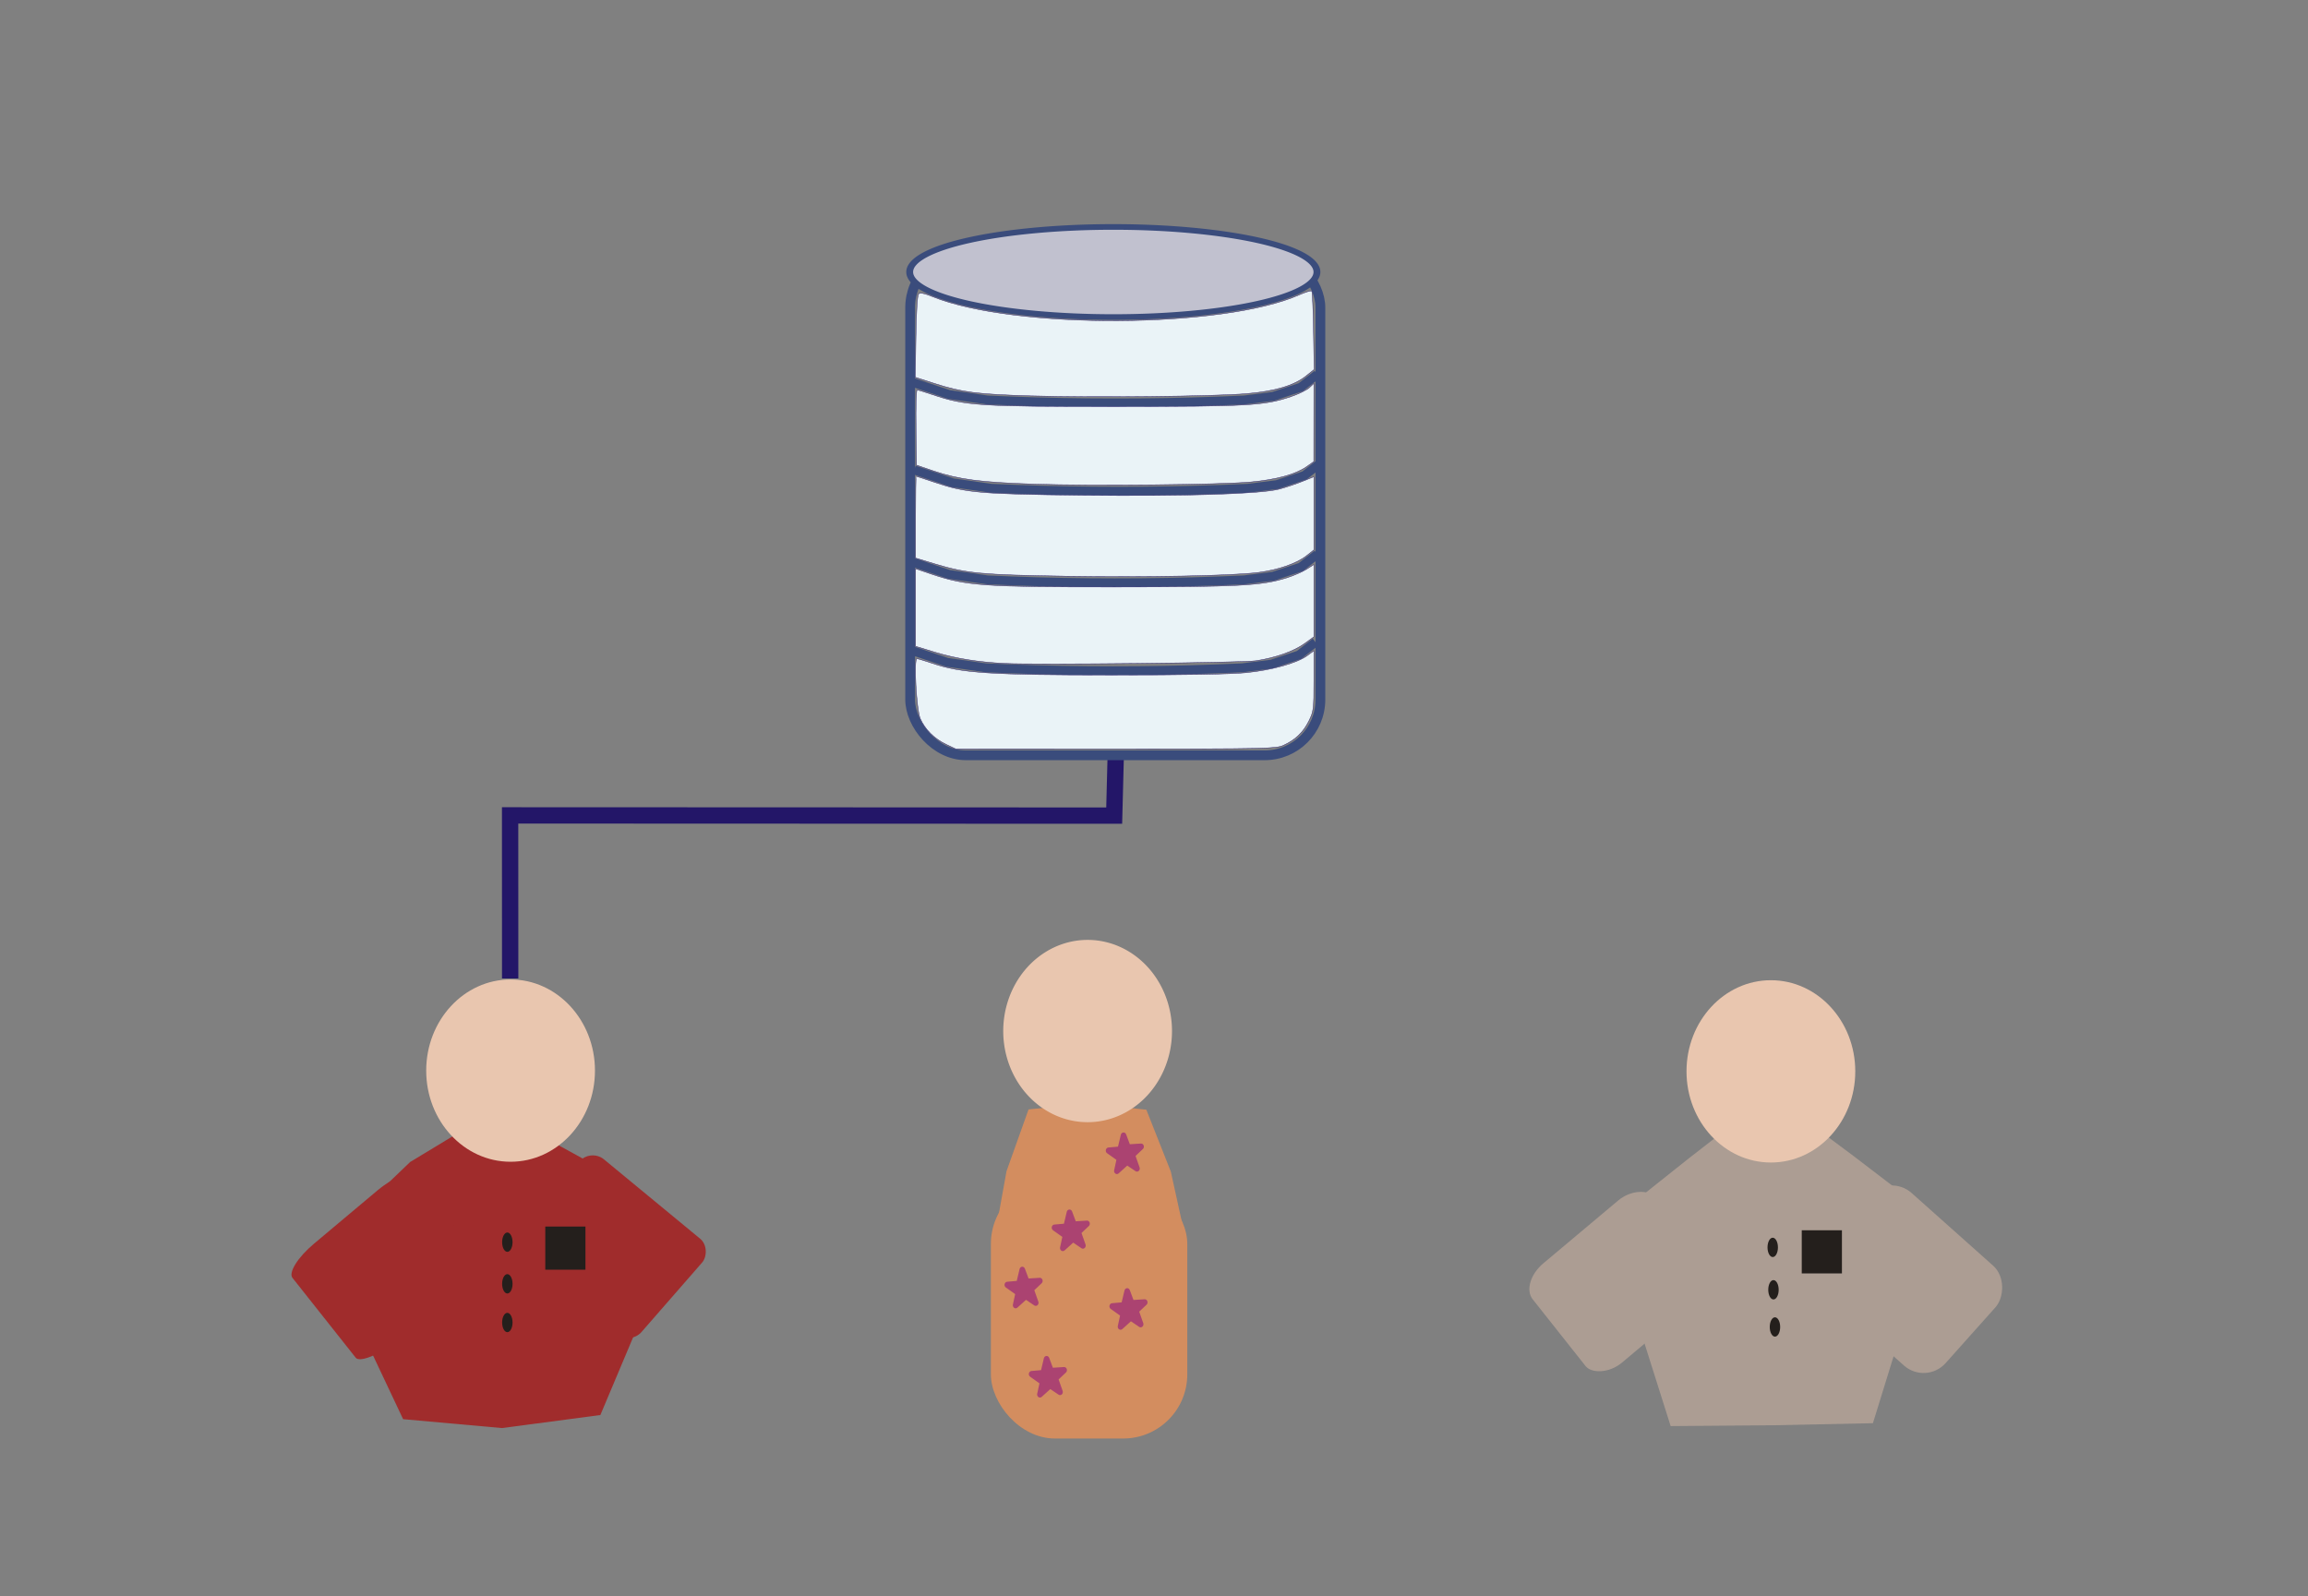 <?xml version="1.0" encoding="UTF-8" standalone="no"?>
<!-- Created with Inkscape (http://www.inkscape.org/) -->

<svg
   xmlns:dc="http://purl.org/dc/elements/1.1/"
   xmlns:cc="http://creativecommons.org/ns#"
   xmlns:rdf="http://www.w3.org/1999/02/22-rdf-syntax-ns#"
   xmlns:svg="http://www.w3.org/2000/svg"
   xmlns="http://www.w3.org/2000/svg"
   xmlns:sodipodi="http://sodipodi.sourceforge.net/DTD/sodipodi-0.dtd"
   xmlns:inkscape="http://www.inkscape.org/namespaces/inkscape"
   width="155.906"
   height="107.84"
   id="svg2994"
   version="1.1"
   inkscape:version="0.48.4 r9939"
   sodipodi:docname="workflow_john_work2.svg">
  <rect width="100%" height="100%" fill="#808080" stroke="none"/>
  <defs
     id="defs2996">
    <inkscape:path-effect
       effect="spiro"
       id="path-effect5225"
       is_visible="true" />
    <inkscape:path-effect
       effect="spiro"
       id="path-effect5221"
       is_visible="true" />
    <inkscape:path-effect
       effect="spiro"
       id="path-effect5217"
       is_visible="true" />
    <inkscape:path-effect
       effect="spiro"
       id="path-effect3041"
       is_visible="true" />
    <inkscape:path-effect
       effect="spiro"
       id="path-effect3808"
       is_visible="true" />
    <inkscape:path-effect
       effect="spiro"
       id="path-effect6941"
       is_visible="true" />
    <inkscape:path-effect
       effect="spiro"
       id="path-effect6937"
       is_visible="true" />
    <inkscape:path-effect
       effect="spiro"
       id="path-effect6933"
       is_visible="true" />
    <inkscape:path-effect
       effect="spiro"
       id="path-effect6908"
       is_visible="true" />
    <inkscape:path-effect
       effect="spiro"
       id="path-effect6896"
       is_visible="true" />
    <inkscape:path-effect
       effect="spiro"
       id="path-effect6892"
       is_visible="true" />
    <inkscape:path-effect
       effect="spiro"
       id="path-effect6833"
       is_visible="true" />
    <inkscape:path-effect
       effect="spiro"
       id="path-effect6829"
       is_visible="true" />
    <inkscape:path-effect
       effect="spiro"
       id="path-effect6825"
       is_visible="true" />
    <inkscape:path-effect
       effect="spiro"
       id="path-effect6788"
       is_visible="true" />
    <inkscape:path-effect
       effect="spiro"
       id="path-effect6762"
       is_visible="true" />
    <inkscape:path-effect
       effect="spiro"
       id="path-effect4340"
       is_visible="true" />
    <inkscape:perspective
       sodipodi:type="inkscape:persp3d"
       inkscape:vp_x="0 : 53.919998 : 1"
       inkscape:vp_y="0 : 1000 : 0"
       inkscape:vp_z="155.90552 : 53.919998 : 1"
       inkscape:persp3d-origin="77.952759 : 35.946665 : 1"
       id="perspective4322" />
    <inkscape:path-effect
       effect="spiro"
       id="path-effect4320"
       is_visible="true" />
    <inkscape:path-effect
       effect="spiro"
       id="path-effect4316"
       is_visible="true" />
    <inkscape:path-effect
       effect="spiro"
       id="path-effect4005"
       is_visible="true" />
    <inkscape:path-effect
       effect="spiro"
       id="path-effect6788-0"
       is_visible="true" />
    <inkscape:path-effect
       effect="spiro"
       id="path-effect6833-2"
       is_visible="true" />
    <inkscape:path-effect
       effect="spiro"
       id="path-effect6833-0"
       is_visible="true" />
    <inkscape:path-effect
       effect="spiro"
       id="path-effect6833-0-7"
       is_visible="true" />
    <inkscape:path-effect
       effect="spiro"
       id="path-effect6908-0"
       is_visible="true" />
    <inkscape:path-effect
       effect="spiro"
       id="path-effect6833-0-7-3"
       is_visible="true" />
    <inkscape:path-effect
       effect="spiro"
       id="path-effect3808-3"
       is_visible="true" />
    <inkscape:path-effect
       effect="spiro"
       id="path-effect3808-7"
       is_visible="true" />
    <inkscape:path-effect
       effect="spiro"
       id="path-effect3808-35"
       is_visible="true" />
  </defs>
  <sodipodi:namedview
     id="base"
     pagecolor="#ffffff"
     bordercolor="#666666"
     borderopacity="1.0"
     inkscape:pageopacity="0.0"
     inkscape:pageshadow="2"
     inkscape:zoom="7.5452852"
     inkscape:cx="72.000415"
     inkscape:cy="59.122235"
     inkscape:document-units="px"
     inkscape:current-layer="layer1"
     showgrid="false"
     height="108.843px"
     inkscape:object-nodes="true"
     inkscape:snap-smooth-nodes="true"
     showguides="true"
     inkscape:window-width="1366"
     inkscape:window-height="713"
     inkscape:window-x="0"
     inkscape:window-y="30"
     inkscape:window-maximized="1"
     inkscape:guide-bbox="true" />
  <g
     inkscape:label="Capa 1"
     inkscape:groupmode="layer"
     id="layer1"
     transform="translate(0,-944.522)">
    <path
       style="fill:none;stroke:#231668;stroke-width:1.103px;stroke-linecap:butt;stroke-linejoin:miter;stroke-opacity:1"
       d="m 34.462,1010.625 -0.004,-11.016 40.806,0.015 0.111,-4.341"
       id="path3039"
       inkscape:path-effect="#path-effect3041"
       inkscape:original-d="m 34.461934,1010.6246 -0.0043,-11.01601 40.806234,0.0151 0.110509,-4.34121"
       inkscape:connector-curvature="0"
       sodipodi:nodetypes="cccc" />
    <path
       sodipodi:type="star"
       style="fill:#a02c2c;fill-opacity:1;stroke:#000000;stroke-width:0;stroke-linecap:round;stroke-linejoin:round;stroke-miterlimit:4;stroke-opacity:1;stroke-dasharray:none"
       id="path3006"
       sodipodi:sides="5"
       sodipodi:cx="131.57895"
       sodipodi:cy="716.83588"
       sodipodi:r1="38.741234"
       sodipodi:r2="33.846794"
       sodipodi:arg1="-0.89888504"
       sodipodi:arg2="-0.27056652"
       inkscape:flatsided="false"
       inkscape:rounded="0"
       inkscape:randomized="0"
       d="m 155.695,686.516 8.5,21.274 3.673,22.612 -17.606,14.658 -20.371,10.481 -19.381,-12.215 -16.263,-16.135 5.628,-22.207 10.32,-20.453 22.859,-1.51 z"
       inkscape:transform-center-y="4.5513642"
       transform="matrix(-0.292,0.019,-0.019,-0.295,85.737,1239.964)"
       inkscape:transform-center-x="-0.11248539" />
    <rect
       style="fill:#a02c2c;fill-opacity:1;stroke-width:6.3;stroke-linecap:round;stroke-linejoin:round;stroke-miterlimit:4;stroke-dasharray:none"
       id="rect3008"
       width="0.711"
       height="0.565"
       x="718.001"
       y="741.174"
       transform="matrix(0.746,0.665,-0.666,0.746,0,0)" />
    <rect
       style="fill:#a02c2c;fill-opacity:1;stroke-width:6.3;stroke-linecap:round;stroke-linejoin:round;stroke-miterlimit:4;stroke-dasharray:none"
       id="rect3008-3"
       width="10.748"
       height="8.555"
       x="614.019"
       y="-810.181"
       transform="matrix(-0.766,0.643,-0.621,-0.784,0,0)"
       ry="0.836"
       rx="2.573" />
    <path
       sodipodi:type="arc"
       style="fill:#e9c6af;fill-opacity:1;stroke-width:6.3;stroke-linecap:round;stroke-linejoin:round;stroke-miterlimit:4;stroke-dasharray:none"
       id="path3047"
       sodipodi:cx="180.26315"
       sodipodi:cy="795.78326"
       sodipodi:rx="25"
       sodipodi:ry="31.578947"
       d="m 205.263,795.783 c 0,17.441 -11.193,31.579 -25,31.579 -13.807,0 -25,-14.138 -25,-31.579 0,-17.441 11.193,-31.579 25,-31.579 13.807,0 25,14.138 25,31.579 z"
       transform="matrix(0.228,0,0,0.195,-6.61,861.674)" />
    <path
       sodipodi:type="star"
       style="fill:#ac9d93;fill-opacity:1;stroke-width:6.3;stroke-linecap:round;stroke-linejoin:round;stroke-miterlimit:4;stroke-dasharray:none"
       id="path3006-6"
       sodipodi:sides="5"
       sodipodi:cx="131.57895"
       sodipodi:cy="716.83588"
       sodipodi:r1="41.655575"
       sodipodi:r2="33.846794"
       sodipodi:arg1="-0.95924869"
       sodipodi:arg2="-0.33093017"
       inkscape:flatsided="false"
       inkscape:rounded="0"
       inkscape:randomized="0"
       d="m 155.495,682.73 8.094,23.108 7.817,23.204 -19.476,14.839 -19.652,14.605 -20.131,-13.937 -19.963,-14.178 7.034,-23.453 7.315,-23.367 24.479,-0.557 z"
       inkscape:transform-center-y="4.313797"
       transform="matrix(-0.279,-0.001,0.004,-0.296,153.505,1243.11)"
       inkscape:transform-center-x="0.011923189" />
    <rect
       style="fill:#ac9d93;fill-opacity:1;stroke-width:6.3;stroke-linecap:round;stroke-linejoin:round;stroke-miterlimit:4;stroke-dasharray:none"
       id="rect3008-9"
       width="11.371"
       height="9.044"
       x="777.526"
       y="679.272"
       transform="matrix(0.746,0.665,-0.666,0.746,0,0)"
       ry="1.993" />
    <path
       sodipodi:type="arc"
       style="fill:#e9c6af;fill-opacity:1;stroke-width:6.3;stroke-linecap:round;stroke-linejoin:round;stroke-miterlimit:4;stroke-dasharray:none"
       id="path3047-1"
       sodipodi:cx="180.26315"
       sodipodi:cy="795.78326"
       sodipodi:rx="25"
       sodipodi:ry="31.578947"
       d="m 205.263,795.783 c 0,17.441 -11.193,31.579 -25,31.579 -13.807,0 -25,-14.138 -25,-31.579 0,-17.441 11.193,-31.579 25,-31.579 13.807,0 25,14.138 25,31.579 z"
       transform="matrix(0.228,0,0,0.195,78.524,861.725)" />
    <rect
       style="fill:#a02c2c;fill-opacity:1;stroke-width:6.3;stroke-linecap:round;stroke-linejoin:round;stroke-miterlimit:4;stroke-dasharray:none"
       id="rect3008-3-27"
       width="10.748"
       height="8.555"
       x="-713.435"
       y="-772.434"
       transform="matrix(-0.771,-0.636,0.657,-0.753,0,0)"
       ry="1.163" />
    <rect
       style="fill:#ac9d93;fill-opacity:1;stroke-width:6.3;stroke-linecap:round;stroke-linejoin:round;stroke-miterlimit:4;stroke-dasharray:none"
       id="rect3008-3-0"
       width="10.748"
       height="8.555"
       x="549.227"
       y="-864.602"
       transform="matrix(-0.766,0.643,-0.621,-0.784,0,0)"
       ry="1.398"
       rx="2.069" />
    <path
       sodipodi:type="arc"
       style="fill:#241f1c;fill-opacity:1;stroke:#000000;stroke-width:0;stroke-linecap:round;stroke-linejoin:round;stroke-miterlimit:4;stroke-opacity:1;stroke-dasharray:none"
       id="path4025"
       sodipodi:cx="119.74874"
       sodipodi:cy="84.272156"
       sodipodi:rx="0.35175881"
       sodipodi:ry="0.65326631"
       d="m 120.1,84.272 c 0,0.361 -0.157,0.653 -0.352,0.653 -0.194,0 -0.352,-0.292 -0.352,-0.653 0,-0.361 0.157,-0.653 0.352,-0.653 0.194,0 0.352,0.292 0.352,0.653 z"
       transform="translate(0,944.522)" />
    <rect
       style="fill:#241f1c;fill-opacity:1;stroke:#000000;stroke-width:0;stroke-linecap:round;stroke-linejoin:round;stroke-miterlimit:4;stroke-opacity:1;stroke-dasharray:none"
       id="rect4027"
       width="2.714"
       height="2.915"
       x="121.709"
       y="83.116"
       transform="translate(0,944.522)" />
    <rect
       style="fill:#241f1c;fill-opacity:1;stroke:#000000;stroke-width:0;stroke-linecap:round;stroke-linejoin:round;stroke-miterlimit:4;stroke-opacity:1;stroke-dasharray:none"
       id="rect4027-9"
       width="2.714"
       height="2.915"
       x="36.834"
       y="1027.387" />
    <path
       transform="translate(0.05,947.386)"
       sodipodi:type="arc"
       style="fill:#241f1c;fill-opacity:1;stroke:#000000;stroke-width:0;stroke-linecap:round;stroke-linejoin:round;stroke-miterlimit:4;stroke-opacity:1;stroke-dasharray:none"
       id="path4025-3"
       sodipodi:cx="119.74874"
       sodipodi:cy="84.272156"
       sodipodi:rx="0.35175881"
       sodipodi:ry="0.65326631"
       d="m 120.1,84.272 c 0,0.361 -0.157,0.653 -0.352,0.653 -0.194,0 -0.352,-0.292 -0.352,-0.653 0,-0.361 0.157,-0.653 0.352,-0.653 0.194,0 0.352,0.292 0.352,0.653 z" />
    <path
       transform="translate(0.151,949.899)"
       sodipodi:type="arc"
       style="fill:#241f1c;fill-opacity:1;stroke:#000000;stroke-width:0;stroke-linecap:round;stroke-linejoin:round;stroke-miterlimit:4;stroke-opacity:1;stroke-dasharray:none"
       id="path4025-6"
       sodipodi:cx="119.74874"
       sodipodi:cy="84.272156"
       sodipodi:rx="0.35175881"
       sodipodi:ry="0.65326631"
       d="m 120.1,84.272 c 0,0.361 -0.157,0.653 -0.352,0.653 -0.194,0 -0.352,-0.292 -0.352,-0.653 0,-0.361 0.157,-0.653 0.352,-0.653 0.194,0 0.352,0.292 0.352,0.653 z" />
    <path
       transform="translate(-85.477,949.597)"
       sodipodi:type="arc"
       style="fill:#241f1c;fill-opacity:1;stroke:#000000;stroke-width:0;stroke-linecap:round;stroke-linejoin:round;stroke-miterlimit:4;stroke-opacity:1;stroke-dasharray:none"
       id="path4025-0"
       sodipodi:cx="119.74874"
       sodipodi:cy="84.272156"
       sodipodi:rx="0.35175881"
       sodipodi:ry="0.65326631"
       d="m 120.1,84.272 c 0,0.361 -0.157,0.653 -0.352,0.653 -0.194,0 -0.352,-0.292 -0.352,-0.653 0,-0.361 0.157,-0.653 0.352,-0.653 0.194,0 0.352,0.292 0.352,0.653 z" />
    <path
       transform="translate(-85.477,946.984)"
       sodipodi:type="arc"
       style="fill:#241f1c;fill-opacity:1;stroke:#000000;stroke-width:0;stroke-linecap:round;stroke-linejoin:round;stroke-miterlimit:4;stroke-opacity:1;stroke-dasharray:none"
       id="path4025-62"
       sodipodi:cx="119.74874"
       sodipodi:cy="84.272156"
       sodipodi:rx="0.35175881"
       sodipodi:ry="0.65326631"
       d="m 120.1,84.272 c 0,0.361 -0.157,0.653 -0.352,0.653 -0.194,0 -0.352,-0.292 -0.352,-0.653 0,-0.361 0.157,-0.653 0.352,-0.653 0.194,0 0.352,0.292 0.352,0.653 z" />
    <path
       transform="translate(-85.477,944.17)"
       sodipodi:type="arc"
       style="fill:#241f1c;fill-opacity:1;stroke:#000000;stroke-width:0;stroke-linecap:round;stroke-linejoin:round;stroke-miterlimit:4;stroke-opacity:1;stroke-dasharray:none"
       id="path4025-61"
       sodipodi:cx="119.74874"
       sodipodi:cy="84.272156"
       sodipodi:rx="0.35175881"
       sodipodi:ry="0.65326631"
       d="m 120.1,84.272 c 0,0.361 -0.157,0.653 -0.352,0.653 -0.194,0 -0.352,-0.292 -0.352,-0.653 0,-0.361 0.157,-0.653 0.352,-0.653 0.194,0 0.352,0.292 0.352,0.653 z" />
    <rect
       style="fill:#d38d5f;fill-opacity:1;stroke:#000000;stroke-width:0;stroke-linecap:round;stroke-linejoin:round;stroke-miterlimit:4;stroke-opacity:1;stroke-dasharray:none"
       id="rect4120"
       width="13.266"
       height="17.487"
       x="66.935"
       y="1024.221"
       ry="4.332" />
    <path
       sodipodi:type="star"
       style="fill:#d38d5f;fill-opacity:1;stroke:#000000;stroke-width:0;stroke-linecap:round;stroke-linejoin:round;stroke-miterlimit:4;stroke-opacity:1;stroke-dasharray:none"
       id="path4122"
       sodipodi:sides="5"
       sodipodi:cx="71.256279"
       sodipodi:cy="76.784721"
       sodipodi:r1="6.7456579"
       sodipodi:r2="5.816483"
       sodipodi:arg1="2.1546667"
       sodipodi:arg2="2.7829853"
       inkscape:flatsided="false"
       inkscape:rounded="0"
       inkscape:randomized="0"
       d="m 67.538,82.413 -1.728,-3.587 -1.055,-3.839 2.877,-2.752 3.325,-2.19 3.506,1.886 3.11,2.485 -0.71,3.917 -1.403,3.726 -3.945,0.535 z"
       transform="matrix(-0.289,-1.101,0.961,-0.302,20.384,1127.355)"
       inkscape:transform-center-x="-0.047285735"
       inkscape:transform-center-y="0.53061361" />
    <rect
       style="fill:#ffffff;fill-opacity:0;stroke:#3a4c7c;stroke-width:0.659;stroke-linecap:round;stroke-linejoin:round;stroke-miterlimit:4;stroke-opacity:1;stroke-dasharray:none"
       id="rect3043"
       width="27.713"
       height="34.013"
       x="61.481"
       y="961.536"
       ry="3.763" />
    <path
       sodipodi:type="arc"
       style="fill:#c1c1cf;fill-opacity:1;stroke:#3a4c7c;stroke-width:0.381;stroke-linecap:round;stroke-linejoin:round;stroke-miterlimit:4;stroke-opacity:1;stroke-dasharray:none"
       id="path6758"
       sodipodi:cx="76.33181"
       sodipodi:cy="27.170286"
       sodipodi:rx="11.339421"
       sodipodi:ry="3.0441401"
       d="m 87.671,27.17 a 11.339,3.044 0 1 1 -22.679,0 11.339,3.044 0 1 1 22.679,0 z"
       transform="matrix(1.213,0,0,1,-17.385,935.728)" />
    <path
       style="fill:none;stroke:#3a4c7c;stroke-width:0.6;stroke-linecap:butt;stroke-linejoin:miter;stroke-miterlimit:4;stroke-opacity:1;stroke-dasharray:none"
       d="m 61.509,25.786 2.599,0.866 2.599,0.371 c 1.113,0.051 2.227,0.092 3.342,0.124 4.661,0.131 9.327,0.09 13.985,-0.124 l 1.98,-0.248 1.856,-0.619 1.114,-0.866"
       id="path3806"
       inkscape:path-effect="#path-effect3808"
       inkscape:original-d="m 61.509401,25.786208 2.598989,0.86633 2.598988,0.371283 3.341558,0.123762 13.985034,-0.123761 1.980182,-0.247523 1.856421,-0.618807 1.113852,-0.866329"
       inkscape:connector-curvature="0"
       transform="translate(0,944.522)"
       sodipodi:nodetypes="cccccccc" />
    <path
       style="fill:none;stroke:#3a4c7c;stroke-width:0.6;stroke-linecap:butt;stroke-linejoin:miter;stroke-miterlimit:4;stroke-opacity:1;stroke-dasharray:none"
       d="m 61.757,976.273 2.599,0.866 2.599,0.371 c 1.113,0.051 2.227,0.092 3.342,0.124 4.661,0.131 9.327,0.09 13.985,-0.124 l 1.98,-0.248 1.856,-0.619 1.114,-0.866"
       id="path3806-6"
       inkscape:path-effect="#path-effect3808-3"
       inkscape:original-d="m 61.756923,976.27325 2.598989,0.86632 2.598988,0.37129 3.341558,0.12376 13.985034,-0.12376 1.980182,-0.24752 1.856421,-0.61881 1.113852,-0.86633"
       inkscape:connector-curvature="0"
       sodipodi:nodetypes="cccccccc" />
    <path
       style="fill:none;stroke:#3a4c7c;stroke-width:0.6;stroke-linecap:butt;stroke-linejoin:miter;stroke-miterlimit:4;stroke-opacity:1;stroke-dasharray:none"
       d="m 61.509,982.461 2.599,0.866 2.599,0.371 c 1.113,0.051 2.227,0.092 3.342,0.124 4.661,0.131 9.327,0.09 13.985,-0.124 l 1.98,-0.248 1.856,-0.619 1.114,-0.866"
       id="path3806-5"
       inkscape:path-effect="#path-effect3808-7"
       inkscape:original-d="m 61.509401,982.46132 2.598989,0.86632 2.598988,0.37129 3.341558,0.12376 13.985034,-0.12376 1.980182,-0.24752 1.856421,-0.61881 1.113852,-0.86633"
       inkscape:connector-curvature="0"
       sodipodi:nodetypes="cccccccc" />
    <path
       style="fill:none;stroke:#3a4c7c;stroke-width:0.6;stroke-linecap:butt;stroke-linejoin:miter;stroke-miterlimit:4;stroke-opacity:1;stroke-dasharray:none"
       d="m 61.386,988.402 2.599,0.866 2.599,0.371 c 1.113,0.051 2.227,0.092 3.342,0.124 4.661,0.131 9.327,0.09 13.985,-0.124 l 1.98,-0.248 1.856,-0.619 1.114,-0.866"
       id="path3806-62"
       inkscape:path-effect="#path-effect3808-35"
       inkscape:original-d="m 61.385639,988.40187 2.598989,0.86632 2.598988,0.37129 3.341558,0.12376 13.985034,-0.12376 1.980182,-0.24752 1.856421,-0.61881 1.113852,-0.86633"
       inkscape:connector-curvature="0"
       sodipodi:nodetypes="cccccccc" />
    <path
       sodipodi:type="star"
       style="fill:#ab4371;fill-opacity:1;stroke:#ab4371;stroke-width:0.6;stroke-linecap:round;stroke-linejoin:round;stroke-miterlimit:4;stroke-opacity:1;stroke-dasharray:none"
       id="path3881"
       sodipodi:sides="5"
       sodipodi:cx="71.657829"
       sodipodi:cy="83.830292"
       sodipodi:r1="1.8398449"
       sodipodi:r2="0.73142833"
       sodipodi:arg1="0.83298127"
       sodipodi:arg2="1.3315031"
       inkscape:flatsided="false"
       inkscape:rounded="0"
       inkscape:randomized="0"
       d="m 72.895,85.192 -1.064,-0.651 -1.086,0.887 0.29,-1.213 -1.179,-0.758 1.244,-0.099 0.357,-1.356 0.478,1.152 1.4,-0.08 -0.948,0.811 z"
       transform="matrix(0.631,0,0,0.698,27.154,969.208)"
       inkscape:transform-center-x="0.039209549"
       inkscape:transform-center-y="-0.08062321" />
    <path
       sodipodi:type="star"
       style="fill:#ab4371;fill-opacity:1;stroke:#ab4371;stroke-width:0.6;stroke-linecap:round;stroke-linejoin:round;stroke-miterlimit:4;stroke-opacity:1;stroke-dasharray:none"
       id="path3881-9"
       sodipodi:sides="5"
       sodipodi:cx="71.657829"
       sodipodi:cy="83.830292"
       sodipodi:r1="1.8398449"
       sodipodi:r2="0.73142833"
       sodipodi:arg1="0.83298127"
       sodipodi:arg2="1.3315031"
       inkscape:flatsided="false"
       inkscape:rounded="0"
       inkscape:randomized="0"
       d="m 72.895,85.192 -1.064,-0.651 -1.086,0.887 0.29,-1.213 -1.179,-0.758 1.244,-0.099 0.357,-1.356 0.478,1.152 1.4,-0.08 -0.948,0.811 z"
       transform="matrix(0.631,0,0,0.698,25.608,979.101)"
       inkscape:transform-center-x="0.039209549"
       inkscape:transform-center-y="-0.08062321" />
    <path
       sodipodi:type="star"
       style="fill:#ab4371;fill-opacity:1;stroke:#ab4371;stroke-width:0.6;stroke-linecap:round;stroke-linejoin:round;stroke-miterlimit:4;stroke-opacity:1;stroke-dasharray:none"
       id="path3881-1"
       sodipodi:sides="5"
       sodipodi:cx="71.657829"
       sodipodi:cy="83.830292"
       sodipodi:r1="1.8398449"
       sodipodi:r2="0.73142833"
       sodipodi:arg1="0.83298127"
       sodipodi:arg2="1.3315031"
       inkscape:flatsided="false"
       inkscape:rounded="0"
       inkscape:randomized="0"
       d="m 72.895,85.192 -1.064,-0.651 -1.086,0.887 0.29,-1.213 -1.179,-0.758 1.244,-0.099 0.357,-1.356 0.478,1.152 1.4,-0.08 -0.948,0.811 z"
       transform="matrix(0.631,0,0,0.698,31.053,974.522)"
       inkscape:transform-center-x="0.039209549"
       inkscape:transform-center-y="-0.08062321" />
    <path
       sodipodi:type="star"
       style="fill:#ab4371;fill-opacity:1;stroke:#ab4371;stroke-width:0.6;stroke-linecap:round;stroke-linejoin:round;stroke-miterlimit:4;stroke-opacity:1;stroke-dasharray:none"
       id="path3881-7"
       sodipodi:sides="5"
       sodipodi:cx="71.657829"
       sodipodi:cy="83.830292"
       sodipodi:r1="1.8398449"
       sodipodi:r2="0.73142833"
       sodipodi:arg1="0.83298127"
       sodipodi:arg2="1.3315031"
       inkscape:flatsided="false"
       inkscape:rounded="0"
       inkscape:randomized="0"
       d="m 72.895,85.192 -1.064,-0.651 -1.086,0.887 0.29,-1.213 -1.179,-0.758 1.244,-0.099 0.357,-1.356 0.478,1.152 1.4,-0.08 -0.948,0.811 z"
       transform="matrix(0.631,0,0,0.698,23.967,973.072)"
       inkscape:transform-center-x="1.2967492" />
    <path
       sodipodi:type="star"
       style="fill:#ab4371;fill-opacity:1;stroke:#ab4371;stroke-width:0.6;stroke-linecap:round;stroke-linejoin:round;stroke-miterlimit:4;stroke-opacity:1;stroke-dasharray:none"
       id="path3881-0"
       sodipodi:sides="5"
       sodipodi:cx="71.657829"
       sodipodi:cy="83.830292"
       sodipodi:r1="1.8398449"
       sodipodi:r2="0.73142833"
       sodipodi:arg1="0.83298127"
       sodipodi:arg2="1.3315031"
       inkscape:flatsided="false"
       inkscape:rounded="0"
       inkscape:randomized="0"
       d="m 72.895,85.192 -1.064,-0.651 -1.086,0.887 0.29,-1.213 -1.179,-0.758 1.244,-0.099 0.357,-1.356 0.478,1.152 1.4,-0.08 -0.948,0.811 z"
       transform="matrix(0.631,0,0,0.698,30.806,964.002)"
       inkscape:transform-center-x="0.039209549"
       inkscape:transform-center-y="-0.08062321" />
    <path
       sodipodi:type="arc"
       style="fill:#e9c6af;fill-opacity:1;stroke-width:6.3;stroke-linecap:round;stroke-linejoin:round;stroke-miterlimit:4;stroke-dasharray:none"
       id="path3047-8"
       sodipodi:cx="180.26315"
       sodipodi:cy="795.78326"
       sodipodi:rx="25"
       sodipodi:ry="31.578947"
       d="m 205.263,795.783 a 25,31.579 0 1 1 -50,0 25,31.579 0 1 1 50,0 z"
       transform="matrix(0.228,0,0,0.195,32.369,859.001)" />
    <path
       style="fill:#eaf3f7;fill-opacity:1;stroke:#231668;stroke-width:0.027;stroke-linecap:round;stroke-linejoin:round;stroke-miterlimit:4;stroke-opacity:1;stroke-dasharray:none"
       d="M 69.734,26.748 C 65.997,26.636 64.989,26.507 63.131,25.908 l -1.301,-0.42 0.042,-2.746 c 0.026,-1.697 0.096,-2.799 0.183,-2.886 0.098,-0.098 0.377,-0.044 0.935,0.183 5.469,2.222 19.627,2.157 24.762,-0.113 0.427,-0.189 0.812,-0.308 0.856,-0.265 0.043,0.043 0.097,1.254 0.12,2.69 l 0.041,2.612 -0.541,0.435 c -0.803,0.645 -2.096,1.032 -4,1.195 -2.204,0.19 -10.403,0.276 -14.492,0.153 z"
       id="path5591"
       inkscape:connector-curvature="0"
       transform="translate(0,944.522)" />
    <path
       style="fill:#eaf3f7;fill-opacity:1;stroke:#231668;stroke-width:0.027;stroke-linecap:round;stroke-linejoin:round;stroke-miterlimit:4;stroke-opacity:1;stroke-dasharray:none"
       d="M 69.867,32.706 C 66.229,32.587 64.745,32.392 63.041,31.81 l -1.127,-0.385 -0.036,-2.539 c -0.02,-1.397 0.014,-2.539 0.076,-2.539 0.062,0 0.54,0.146 1.063,0.323 2.171,0.738 3.166,0.803 12.349,0.797 9.022,-0.005 10.051,-0.064 11.837,-0.671 0.515,-0.175 1.075,-0.448 1.243,-0.606 l 0.306,-0.287 -0.003,2.641 -0.003,2.641 -0.494,0.349 c -0.723,0.511 -2.052,0.874 -3.76,1.028 -2.102,0.189 -10.656,0.274 -14.626,0.145 z"
       id="path5593"
       inkscape:connector-curvature="0"
       transform="translate(0,944.522)" />
    <path
       style="fill:#eaf3f7;fill-opacity:1;stroke:#231668;stroke-width:0.027;stroke-linecap:round;stroke-linejoin:round;stroke-miterlimit:4;stroke-opacity:1;stroke-dasharray:none"
       d="m 71.921,38.924 c -5.552,-0.086 -6.661,-0.189 -8.714,-0.812 l -1.358,-0.412 0,-2.761 c 0,-1.519 0.019,-2.761 0.041,-2.761 0.023,0 0.574,0.181 1.226,0.401 2.113,0.716 3.092,0.803 9.932,0.881 6.94,0.079 12.122,-0.083 13.378,-0.419 0.433,-0.116 1.134,-0.35 1.557,-0.521 l 0.77,-0.311 -4e-6,2.47 -4e-6,2.47 -0.489,0.39 c -0.656,0.523 -1.899,0.958 -3.243,1.133 -1.746,0.228 -7.543,0.34 -13.1,0.254 z"
       id="path5595"
       inkscape:connector-curvature="0"
       transform="translate(0,944.522)" />
    <path
       style="fill:#eaf3f7;fill-opacity:1;stroke:#231668;stroke-width:0.027;stroke-linecap:round;stroke-linejoin:round;stroke-miterlimit:4;stroke-opacity:1;stroke-dasharray:none"
       d="m 67.879,44.821 c -1.786,-0.088 -3.325,-0.333 -4.672,-0.744 l -1.358,-0.414 0,-2.62 0,-2.62 1.098,0.371 c 2.313,0.782 3.553,0.868 12.354,0.862 8.38,-0.006 9.917,-0.087 11.597,-0.612 0.474,-0.148 1.085,-0.413 1.358,-0.588 l 0.497,-0.319 0,2.442 0,2.442 -0.63,0.457 c -0.722,0.524 -1.94,0.955 -3.28,1.162 -0.879,0.135 -14.859,0.284 -16.964,0.18 z"
       id="path5597"
       inkscape:connector-curvature="0"
       transform="translate(0,944.522)" />
    <path
       style="fill:#eaf3f7;fill-opacity:1;stroke:#231668;stroke-width:0.027;stroke-linecap:round;stroke-linejoin:round;stroke-miterlimit:4;stroke-opacity:1;stroke-dasharray:none"
       d="m 63.903,50.283 c -0.788,-0.373 -1.425,-1.009 -1.74,-1.738 -0.258,-0.597 -0.446,-4.042 -0.221,-4.042 0.069,0 0.539,0.141 1.046,0.314 1.936,0.658 3.92,0.788 12.113,0.789 4.898,5.83e-4 8.038,-0.055 9.079,-0.159 1.756,-0.177 3.459,-0.656 4.142,-1.165 l 0.431,-0.321 0,2.035 c 0,1.921 -0.019,2.073 -0.342,2.721 -0.379,0.762 -0.915,1.274 -1.713,1.637 -0.499,0.228 -1.163,0.242 -11.332,0.243 l -10.801,0.002 -0.663,-0.314 0,0 z"
       id="path5599"
       inkscape:connector-curvature="0"
       transform="translate(0,944.522)" />
  </g>
</svg>
